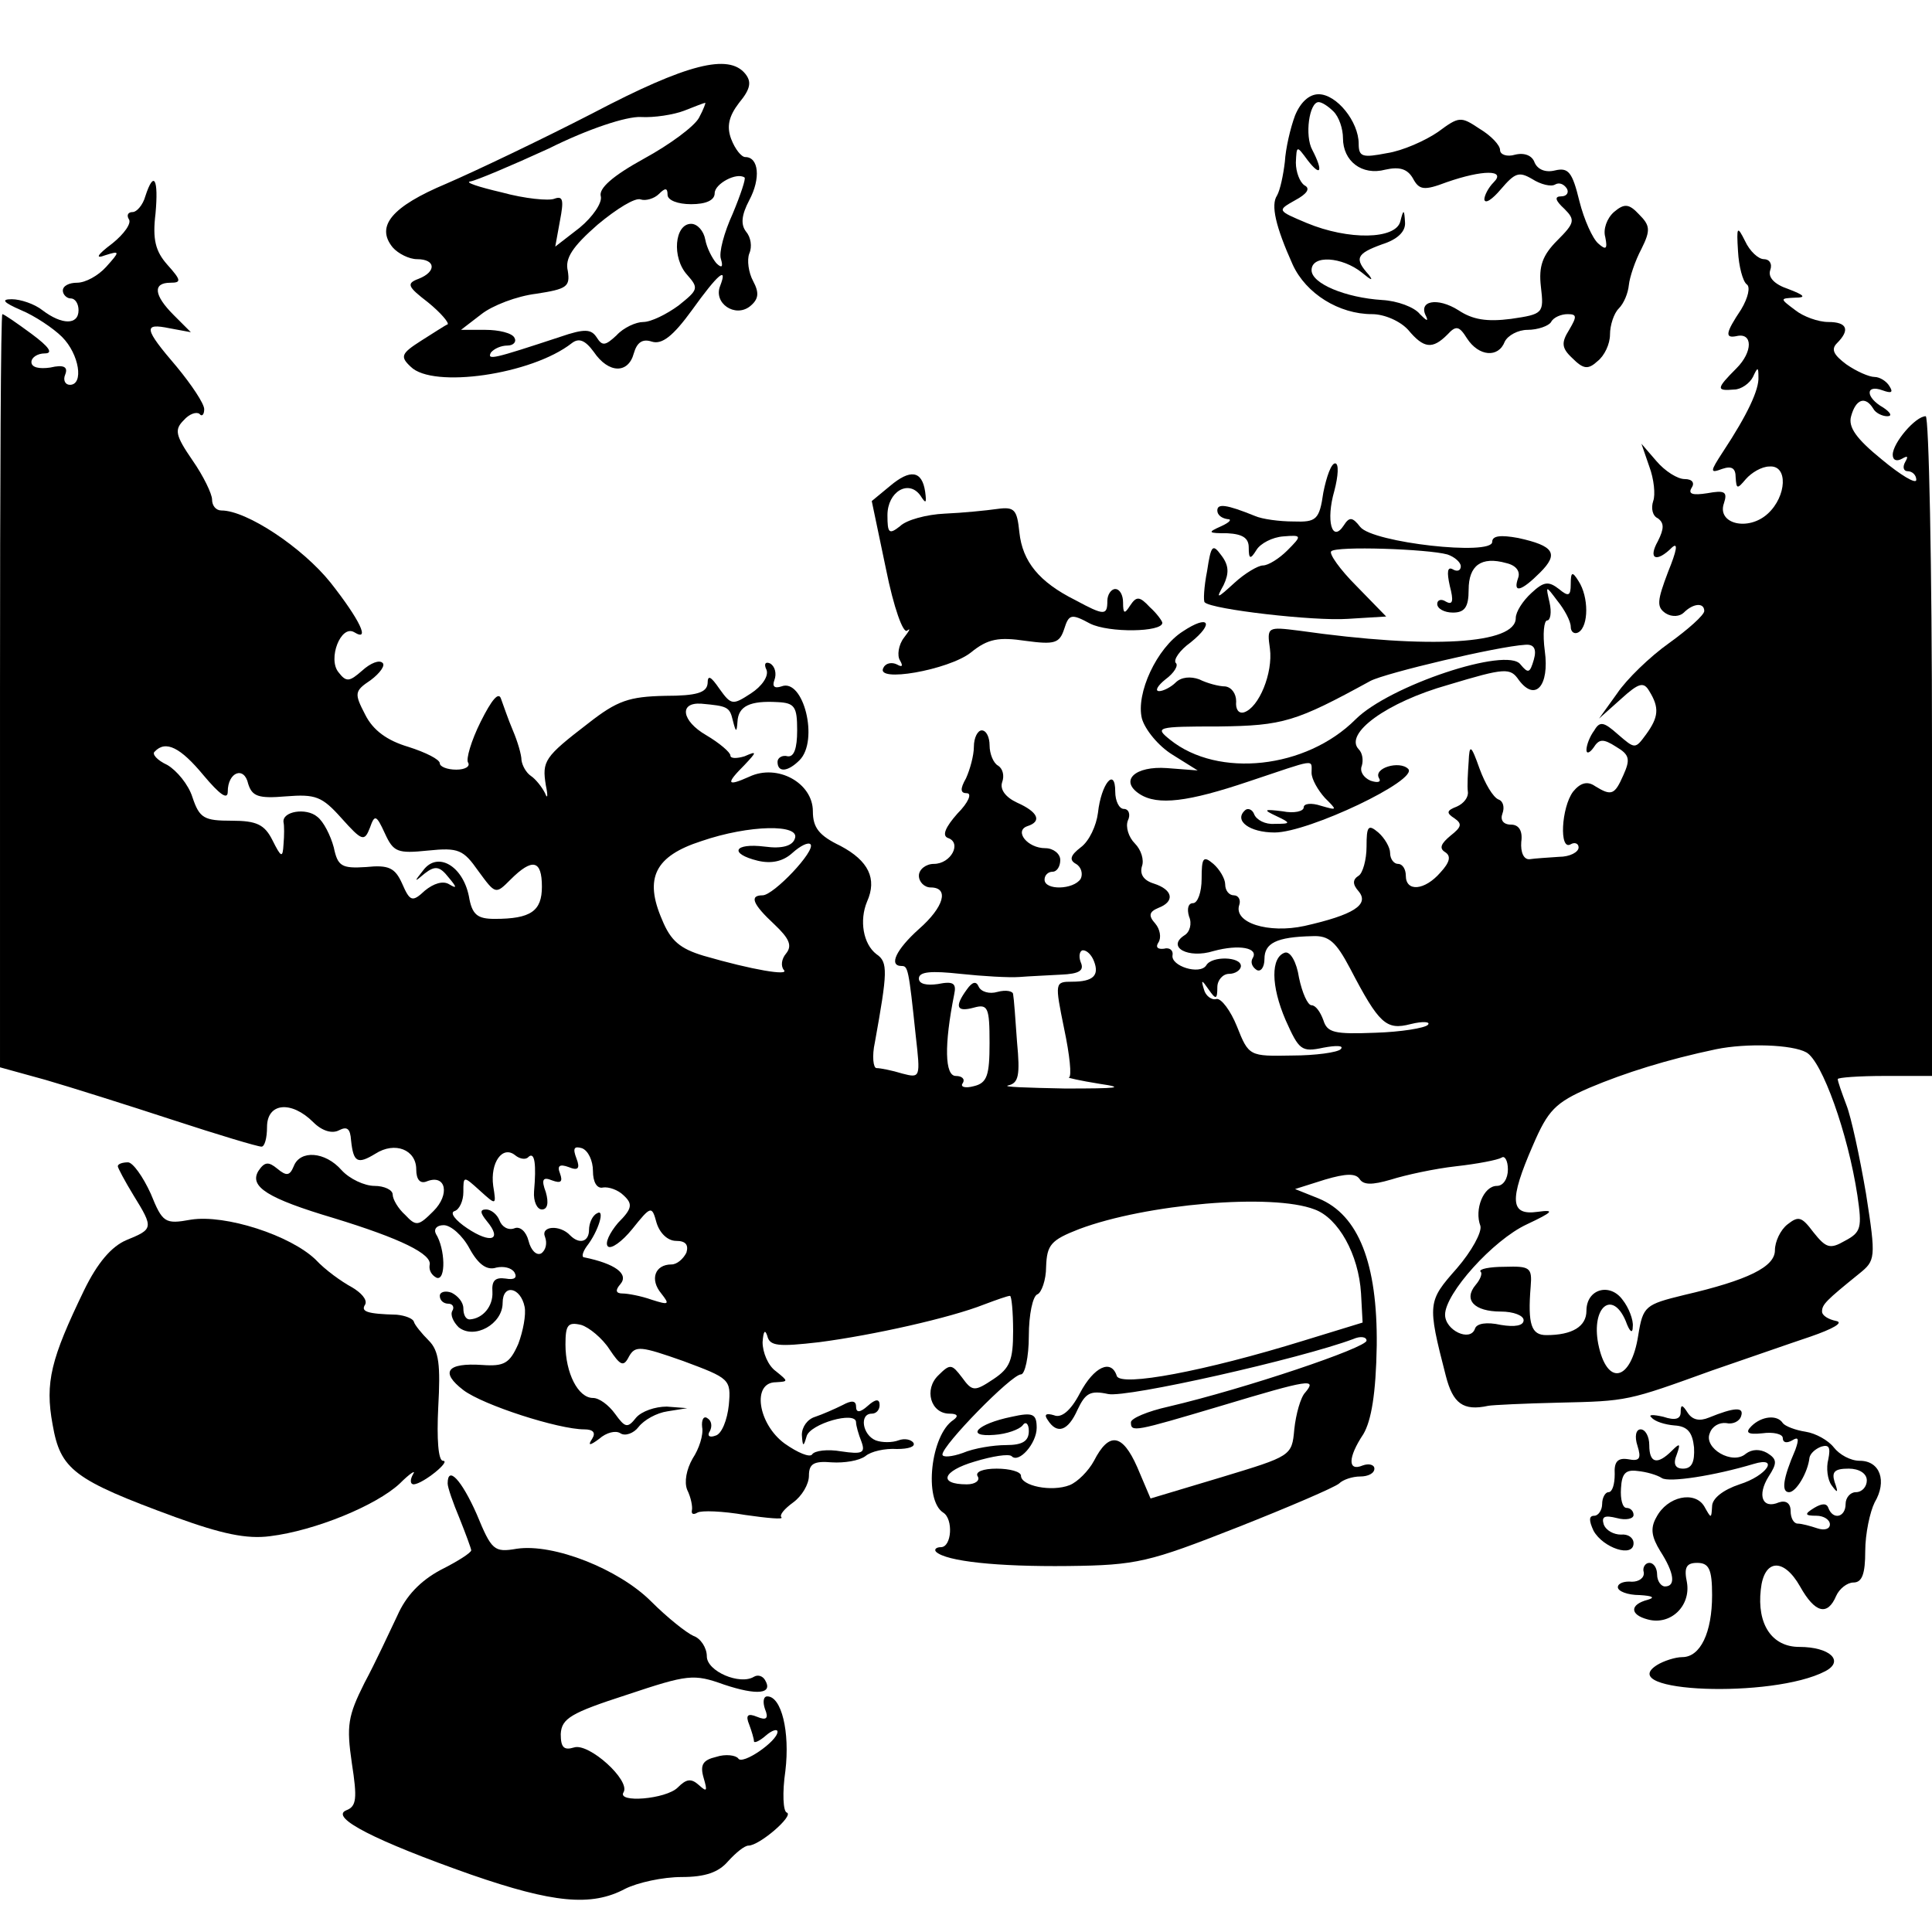 <?xml version="1.0" standalone="no"?>
<!DOCTYPE svg PUBLIC "-//W3C//DTD SVG 20010904//EN"
 "http://www.w3.org/TR/2001/REC-SVG-20010904/DTD/svg10.dtd">
<svg version="1.0" xmlns="http://www.w3.org/2000/svg"
 width="246pt" height="246pt" viewBox="0 0 246 246"
 preserveAspectRatio="xMidYMid meet">
<g transform="translate(0,246) scale(0.1,-0.1)"
fill="#000000" stroke="none">
<path d="M755 2316 c-66 -34 -150 -74 -187 -90 -69 -29 -90 -54 -68 -81 7 -8
21 -15 31 -15 24 0 25 -16 2 -25 -16 -6 -14 -10 12 -30 16 -13 27 -26 25 -28
-3 -1 -18 -11 -34 -21 -25 -16 -27 -20 -13 -33 28 -28 154 -10 205 30 9 7 17
4 28 -11 19 -28 44 -28 51 -2 4 14 11 19 23 15 13 -4 27 7 51 40 33 46 46 57
36 31 -9 -22 19 -41 38 -26 11 9 12 17 4 32 -6 11 -8 27 -5 35 4 9 2 21 -4 28
-7 9 -6 21 4 40 15 28 12 55 -5 55 -5 0 -13 10 -18 23 -6 16 -3 29 10 46 15
18 16 27 8 37 -21 26 -74 13 -194 -50z m135 -6 c-6 -11 -37 -34 -70 -52 -40
-22 -58 -38 -55 -48 2 -8 -10 -26 -27 -40 l-31 -24 6 33 c5 26 4 32 -7 28 -7
-3 -38 0 -67 8 -30 7 -48 13 -40 14 7 1 52 20 100 42 50 25 99 41 117 40 17
-1 42 3 55 8 13 5 25 10 27 10 1 1 -2 -8 -8 -19z m43 -122 c-11 -24 -18 -50
-15 -58 3 -10 1 -12 -6 -5 -5 6 -12 19 -14 30 -2 11 -10 20 -18 20 -21 0 -25
-43 -5 -65 15 -17 14 -19 -11 -39 -15 -11 -35 -21 -45 -21 -9 0 -25 -7 -34
-17 -14 -13 -18 -14 -25 -3 -7 11 -15 12 -47 1 -85 -28 -93 -30 -88 -20 4 5
13 9 21 9 8 0 12 5 9 10 -3 6 -20 10 -37 10 l-31 0 26 20 c14 11 45 23 70 26
39 6 43 9 40 29 -4 16 6 31 38 59 24 20 48 35 55 32 6 -2 17 1 23 7 8 8 11 8
11 -1 0 -7 13 -12 30 -12 19 0 30 5 30 14 0 12 28 27 38 20 2 -1 -5 -22 -15
-46z"/>
<path d="M1649 2313 c-6 -16 -12 -42 -13 -59 -2 -17 -6 -36 -10 -43 -8 -12 -2
-39 20 -88 17 -37 59 -63 101 -63 16 0 36 -9 46 -20 20 -24 31 -25 50 -6 11
12 15 11 25 -5 15 -23 40 -25 48 -4 4 8 17 15 29 15 13 0 27 5 30 10 3 6 13
10 21 10 12 0 12 -3 2 -20 -10 -16 -10 -23 4 -36 14 -14 20 -15 32 -4 9 7 16
22 16 34 0 12 5 27 11 33 7 7 12 20 13 30 1 10 8 31 16 46 12 24 11 30 -3 44
-13 14 -19 14 -32 3 -9 -8 -14 -22 -11 -32 3 -15 1 -17 -9 -8 -7 6 -18 30 -24
54 -9 37 -14 43 -31 39 -12 -3 -22 1 -26 10 -3 9 -13 13 -25 10 -10 -3 -19 0
-19 6 0 6 -11 18 -26 27 -24 16 -26 16 -53 -4 -16 -11 -45 -24 -65 -27 -31 -6
-36 -5 -36 12 0 28 -28 63 -51 63 -12 0 -23 -10 -30 -27z m49 5 c7 -7 12 -22
12 -34 0 -29 24 -48 54 -40 18 4 28 1 35 -11 8 -15 14 -16 43 -5 46 16 76 16
60 0 -7 -7 -12 -17 -12 -22 1 -6 10 0 21 13 18 21 23 23 40 13 11 -7 24 -10
29 -7 5 3 11 1 15 -5 3 -5 0 -10 -7 -10 -9 0 -8 -5 4 -16 14 -14 13 -18 -9
-40 -19 -19 -24 -33 -21 -59 4 -34 3 -35 -38 -41 -31 -4 -49 -1 -67 11 -27 17
-52 12 -41 -8 3 -7 0 -5 -8 3 -7 9 -29 17 -48 18 -47 3 -90 21 -90 38 0 20 39
17 64 -3 12 -10 15 -11 9 -3 -19 21 -16 27 17 39 19 6 30 16 29 28 -1 17 -2
17 -6 1 -6 -23 -66 -24 -119 -2 -38 16 -38 16 -15 29 15 8 20 15 12 19 -6 4
-11 17 -11 29 1 22 1 22 15 3 17 -22 20 -14 6 13 -10 18 -4 61 8 61 4 0 12 -5
19 -12z"/>
<path d="M185 2210 c-3 -11 -11 -20 -16 -20 -6 0 -8 -4 -5 -9 4 -5 -6 -19 -21
-31 -20 -15 -22 -20 -9 -15 19 6 19 5 1 -15 -10 -11 -26 -20 -37 -20 -10 0
-18 -4 -18 -10 0 -5 5 -10 10 -10 6 0 10 -7 10 -15 0 -19 -21 -19 -46 0 -10 8
-28 14 -39 14 -14 0 -11 -4 12 -14 17 -7 41 -23 52 -34 22 -22 28 -61 10 -61
-6 0 -9 6 -6 13 4 10 -2 13 -19 9 -14 -2 -24 0 -24 7 0 6 8 11 17 11 11 0 6 8
-17 25 -19 14 -35 25 -37 25 -2 0 -3 -216 -3 -480 l0 -479 58 -16 c31 -9 104
-32 162 -51 58 -19 108 -34 113 -34 4 0 7 11 7 25 0 31 31 34 59 6 11 -11 24
-15 33 -10 10 5 14 2 15 -13 3 -28 8 -31 31 -17 25 16 52 5 52 -20 0 -13 5
-19 14 -15 24 9 29 -17 8 -38 -19 -19 -22 -20 -36 -5 -9 8 -16 20 -16 26 0 6
-11 11 -23 11 -13 0 -32 9 -42 20 -21 24 -53 26 -61 5 -5 -12 -9 -13 -21 -3
-11 9 -16 9 -24 -3 -12 -20 12 -35 96 -60 85 -26 126 -46 122 -60 -1 -7 3 -13
9 -16 12 -4 11 37 -1 56 -3 6 1 11 10 11 9 0 24 -13 33 -30 11 -20 22 -28 34
-24 9 2 19 0 23 -6 4 -7 0 -10 -11 -8 -14 2 -18 -3 -17 -17 1 -18 -12 -34 -29
-35 -5 0 -8 6 -8 14 0 8 -7 16 -15 20 -8 3 -15 1 -15 -4 0 -6 5 -10 11 -10 5
0 8 -4 5 -9 -3 -5 1 -14 8 -21 20 -16 56 4 56 31 0 25 23 20 28 -5 2 -10 -2
-31 -8 -47 -11 -25 -18 -29 -46 -27 -45 3 -54 -9 -24 -32 25 -19 121 -50 154
-50 11 0 15 -4 10 -12 -6 -9 -3 -9 9 0 9 8 21 11 27 7 6 -4 17 0 23 8 7 9 23
18 37 20 l25 4 -26 2 c-15 0 -32 -6 -39 -14 -11 -14 -14 -13 -27 5 -8 11 -20
20 -28 20 -19 0 -35 32 -35 68 0 25 3 29 20 25 10 -3 27 -17 36 -31 14 -21 18
-23 25 -9 8 14 15 13 69 -6 59 -22 61 -23 58 -56 -2 -19 -9 -37 -17 -39 -8 -3
-11 0 -7 6 3 6 2 13 -3 16 -5 4 -8 -2 -7 -11 2 -10 -4 -28 -12 -40 -8 -14 -11
-30 -7 -40 5 -10 7 -22 6 -26 -1 -5 2 -6 7 -3 5 3 32 2 61 -3 28 -4 49 -6 46
-3 -3 3 4 11 15 19 11 8 20 23 20 34 0 15 6 19 29 17 16 -1 35 2 43 8 7 6 25
10 40 9 15 0 24 3 21 8 -3 4 -11 6 -19 3 -8 -3 -21 -3 -29 0 -17 7 -21 34 -5
34 6 0 10 5 10 11 0 8 -5 8 -15 -1 -10 -9 -15 -9 -15 -1 0 8 -6 8 -17 2 -10
-5 -26 -12 -35 -15 -10 -3 -17 -13 -17 -23 1 -15 2 -16 6 -2 4 16 63 33 63 18
0 -4 3 -15 7 -25 5 -14 1 -16 -26 -12 -17 3 -34 1 -37 -4 -3 -4 -18 2 -35 14
-34 25 -42 78 -11 78 16 1 16 1 0 14 -10 7 -17 24 -17 37 1 14 3 17 6 8 3 -13
14 -14 66 -8 69 9 167 31 210 48 16 6 30 11 33 11 2 0 4 -20 4 -45 0 -37 -4
-47 -25 -61 -24 -16 -27 -16 -40 2 -13 17 -15 18 -30 3 -19 -18 -10 -49 14
-49 10 0 12 -3 5 -8 -29 -19 -38 -102 -13 -118 13 -8 11 -44 -3 -44 -6 0 -9
-3 -6 -6 13 -12 77 -19 168 -18 88 1 103 5 215 49 66 26 124 51 130 56 5 5 17
9 27 9 10 0 18 4 18 10 0 5 -7 7 -15 4 -19 -8 -19 10 1 40 10 17 16 51 17 113
1 104 -23 166 -74 187 l-30 12 38 12 c27 8 39 8 44 1 5 -8 16 -8 40 -1 19 6
56 14 83 17 27 3 53 8 58 11 4 3 8 -4 8 -15 0 -12 -6 -21 -14 -21 -17 0 -29
-30 -21 -51 2 -8 -11 -32 -30 -54 -37 -42 -38 -44 -14 -137 9 -35 22 -45 54
-38 5 1 46 3 90 4 88 2 87 2 195 41 41 14 98 34 125 43 29 10 43 18 33 20 -10
2 -18 7 -18 12 0 9 5 14 47 48 21 17 22 19 9 102 -8 47 -19 98 -25 113 -6 16
-11 30 -11 33 0 2 27 4 60 4 l60 0 0 420 c0 231 -4 420 -8 420 -13 0 -42 -34
-42 -49 0 -7 5 -9 12 -5 7 4 8 3 4 -4 -4 -7 -2 -12 3 -12 6 0 11 -5 11 -11 0
-6 -20 6 -44 26 -32 26 -43 41 -39 55 6 22 18 26 28 10 3 -6 12 -10 18 -10 7
0 4 5 -5 11 -23 13 -23 30 -1 22 11 -4 14 -3 9 5 -4 7 -13 12 -19 12 -7 0 -23
7 -36 16 -16 12 -20 19 -12 27 17 17 13 27 -11 27 -13 0 -32 7 -42 15 -20 15
-20 15 0 16 14 0 12 3 -9 11 -18 6 -26 15 -23 24 3 8 -1 14 -8 14 -7 0 -18 10
-24 23 -10 20 -11 19 -9 -13 1 -19 6 -38 11 -42 5 -3 2 -17 -7 -32 -20 -30
-21 -37 -6 -34 21 5 21 -20 0 -41 -26 -26 -26 -29 -3 -27 9 0 20 8 24 16 6 13
7 13 7 0 1 -16 -14 -48 -45 -95 -17 -26 -17 -28 -1 -22 12 4 17 1 17 -11 1
-15 2 -15 13 -2 7 8 20 16 30 16 24 2 22 -38 -2 -60 -25 -23 -65 -13 -56 13 5
15 1 17 -21 13 -19 -3 -25 -1 -20 7 4 6 1 11 -9 11 -9 0 -25 10 -36 23 l-19
22 10 -29 c6 -16 8 -36 5 -44 -3 -9 -1 -19 6 -22 8 -6 8 -13 0 -29 -13 -23 -2
-28 18 -8 8 7 6 -4 -5 -31 -14 -37 -15 -45 -3 -53 8 -5 18 -4 23 1 12 12 26
13 26 2 0 -5 -20 -23 -45 -41 -24 -17 -54 -46 -66 -64 l-23 -32 28 25 c23 21
29 22 36 10 13 -21 12 -33 -4 -55 -14 -19 -14 -19 -36 0 -18 16 -23 17 -30 5
-6 -8 -10 -19 -10 -25 0 -5 4 -4 9 3 7 11 12 12 29 1 17 -10 18 -16 9 -36 -11
-25 -15 -27 -36 -14 -10 7 -19 4 -28 -7 -15 -20 -18 -76 -3 -67 5 3 10 1 10
-4 0 -6 -11 -12 -25 -12 -14 -1 -31 -2 -37 -3 -8 -1 -12 9 -11 22 2 14 -3 22
-13 22 -10 0 -14 6 -11 14 3 8 1 16 -5 18 -7 3 -17 20 -24 39 -11 31 -13 32
-14 9 -1 -14 -2 -31 -1 -38 1 -7 -5 -15 -14 -19 -13 -5 -14 -8 -3 -15 10 -7 9
-11 -5 -22 -12 -10 -15 -16 -7 -21 8 -5 6 -13 -6 -26 -20 -23 -44 -25 -44 -4
0 8 -4 15 -10 15 -5 0 -10 6 -10 14 0 7 -7 19 -15 26 -13 11 -15 8 -15 -18 0
-17 -5 -34 -10 -37 -8 -5 -8 -11 0 -20 14 -17 -7 -30 -69 -44 -46 -10 -91 4
-83 27 2 6 -1 12 -7 12 -6 0 -11 6 -11 14 0 7 -7 19 -15 26 -13 11 -15 8 -15
-19 0 -17 -5 -31 -11 -31 -6 0 -8 -7 -5 -17 4 -9 1 -20 -6 -24 -23 -15 5 -30
37 -20 33 9 58 4 50 -9 -3 -5 -1 -11 5 -15 5 -3 10 3 10 14 0 20 15 28 61 29
21 1 30 -7 48 -41 37 -71 46 -79 77 -71 16 4 26 3 22 -1 -4 -4 -34 -9 -67 -10
-52 -2 -61 0 -66 16 -4 11 -10 19 -15 19 -5 0 -12 16 -16 35 -3 20 -11 34 -18
32 -18 -6 -18 -42 1 -86 17 -38 20 -41 48 -35 16 3 27 3 22 -2 -4 -4 -32 -8
-62 -8 -54 -1 -55 -1 -70 37 -8 20 -20 36 -26 35 -6 -2 -14 4 -16 12 -4 13 -3
13 6 0 9 -13 11 -13 11 3 0 9 7 17 15 17 8 0 15 5 15 10 0 12 -37 13 -44 1 -8
-13 -46 -1 -43 13 1 6 -4 10 -11 8 -8 -1 -11 2 -7 8 4 6 2 17 -4 24 -9 10 -8
15 4 20 21 8 19 23 -6 31 -13 4 -18 12 -15 22 3 8 -1 21 -9 29 -8 8 -12 21 -9
29 4 8 1 15 -5 15 -6 0 -11 10 -11 22 0 32 -18 10 -22 -27 -2 -16 -11 -36 -22
-44 -13 -10 -15 -16 -6 -21 7 -4 9 -13 6 -19 -9 -14 -46 -15 -46 -1 0 6 5 10
10 10 6 0 10 7 10 15 0 8 -9 15 -19 15 -23 0 -40 22 -23 28 19 6 14 18 -13 30
-15 7 -22 17 -19 26 3 8 1 17 -5 21 -6 3 -11 15 -11 26 0 10 -4 19 -10 19 -5
0 -10 -9 -10 -21 0 -11 -5 -29 -10 -40 -8 -14 -7 -19 1 -19 7 0 2 -12 -12 -26
-15 -17 -20 -28 -12 -31 18 -6 4 -33 -18 -33 -10 0 -19 -7 -19 -15 0 -8 7 -15
15 -15 24 0 17 -25 -15 -53 -29 -26 -39 -47 -22 -47 8 0 9 -3 18 -89 6 -53 6
-54 -17 -48 -13 4 -28 7 -33 7 -4 0 -6 15 -2 33 16 89 17 102 2 112 -17 13
-22 43 -12 67 13 29 2 52 -34 71 -27 13 -35 23 -35 44 0 36 -45 61 -81 44 -29
-13 -30 -9 -6 15 16 17 16 18 0 11 -10 -3 -18 -3 -18 1 0 4 -14 16 -31 26 -31
18 -35 42 -6 40 33 -3 36 -4 40 -21 4 -16 5 -16 6 -2 1 20 16 27 51 25 22 -1
25 -6 25 -36 0 -23 -4 -34 -12 -33 -7 2 -13 -2 -13 -7 0 -14 13 -13 28 2 25
25 5 105 -23 94 -9 -3 -12 0 -9 8 3 8 1 17 -5 21 -6 3 -9 0 -5 -8 3 -8 -6 -21
-20 -30 -23 -15 -25 -15 -40 6 -11 16 -15 18 -15 7 -1 -12 -14 -16 -54 -16
-46 -1 -61 -6 -98 -35 -56 -43 -59 -48 -54 -79 3 -14 2 -18 -1 -10 -4 8 -12
18 -18 22 -6 4 -11 13 -12 20 0 7 -5 24 -11 38 -6 14 -12 32 -15 40 -3 10 -12
-1 -26 -29 -12 -24 -19 -48 -16 -52 3 -5 -4 -9 -15 -9 -12 0 -21 4 -21 8 0 5
-18 14 -40 21 -27 8 -45 21 -55 41 -14 27 -14 30 7 44 12 9 19 19 15 22 -4 4
-15 0 -26 -10 -16 -14 -20 -15 -30 -2 -14 17 3 61 20 51 21 -13 7 16 -30 63
-36 45 -107 92 -139 92 -7 0 -12 6 -12 14 0 7 -11 30 -25 50 -22 32 -23 39
-11 51 7 8 16 11 20 8 3 -4 6 -1 6 6 0 7 -16 31 -35 54 -42 49 -43 56 -9 49
l27 -5 -22 22 c-25 25 -27 41 -4 41 14 0 14 3 -4 23 -15 17 -19 32 -15 65 4
44 -2 56 -13 22z m74 -737 c21 -25 31 -32 31 -21 0 25 21 33 26 10 5 -16 13
-19 48 -16 38 3 46 0 71 -28 26 -29 29 -30 36 -12 6 17 8 17 19 -7 11 -24 16
-26 55 -22 39 4 45 1 64 -26 22 -30 22 -30 41 -11 28 28 40 25 40 -9 0 -31
-14 -41 -60 -41 -22 0 -29 5 -33 29 -8 39 -40 57 -58 33 -12 -15 -12 -16 2 -4
13 10 19 9 30 -5 11 -13 11 -15 1 -9 -8 5 -20 1 -31 -8 -16 -15 -19 -14 -29 9
-9 20 -17 24 -46 21 -31 -2 -36 1 -41 25 -4 15 -13 33 -21 39 -14 12 -45 7
-43 -7 1 -4 1 -17 0 -28 -1 -18 -3 -17 -14 5 -10 20 -20 25 -52 25 -35 0 -41
3 -50 30 -5 16 -20 34 -32 41 -13 6 -20 14 -16 17 14 15 33 5 62 -30z m753
-81 c-3 -9 -16 -13 -38 -10 -40 5 -46 -9 -9 -18 17 -4 32 -1 44 10 10 9 20 14
23 11 7 -8 -47 -65 -61 -65 -17 0 -13 -11 15 -37 19 -18 23 -27 15 -37 -6 -7
-7 -16 -3 -21 8 -8 -40 0 -102 18 -30 9 -42 19 -53 46 -23 53 -9 81 50 100 61
21 127 22 119 3z m381 -156 c7 -18 -1 -26 -28 -26 -22 0 -22 -1 -10 -60 7 -33
10 -61 6 -62 -3 0 14 -4 39 -8 34 -5 23 -6 -44 -6 -49 1 -81 2 -72 4 13 3 15
13 11 55 -2 29 -4 56 -5 61 0 4 -9 6 -20 3 -10 -3 -21 0 -24 7 -3 7 -8 6 -15
-4 -16 -22 -13 -29 9 -23 18 5 20 0 20 -45 0 -41 -3 -51 -20 -55 -11 -3 -18
-1 -14 4 3 5 -1 9 -9 9 -14 0 -15 39 -2 104 3 14 -1 17 -21 13 -14 -2 -24 0
-24 7 0 9 16 10 53 6 28 -3 62 -5 75 -4 12 1 36 2 53 3 23 1 30 5 25 16 -3 8
-1 15 3 15 5 0 11 -6 14 -14z m907 -116 c20 -11 53 -103 65 -182 6 -41 5 -47
-16 -58 -19 -11 -24 -9 -40 11 -15 20 -19 21 -33 10 -9 -7 -16 -22 -16 -33 0
-21 -34 -38 -116 -57 -49 -12 -52 -14 -58 -51 -9 -59 -40 -66 -51 -11 -9 47
18 69 35 29 5 -14 9 -17 9 -7 1 8 -5 24 -13 34 -16 22 -46 14 -46 -14 0 -20
-18 -31 -51 -31 -19 0 -24 13 -20 62 2 24 -1 26 -33 25 -20 0 -33 -3 -31 -6 3
-2 0 -10 -6 -17 -16 -19 -2 -34 32 -34 16 0 29 -5 29 -11 0 -7 -11 -9 -29 -6
-18 4 -31 2 -33 -5 -6 -17 -38 -2 -38 18 0 27 61 95 104 115 34 16 36 19 14
16 -35 -5 -37 14 -6 85 19 44 28 54 72 73 45 19 99 36 161 49 39 8 97 6 115
-4z m-1627 -133 c8 7 10 -10 7 -44 -1 -13 4 -23 10 -23 7 0 9 8 5 22 -6 16 -4
20 8 15 11 -4 14 -2 10 9 -4 10 0 12 11 8 12 -5 15 -2 10 11 -5 13 -3 16 7 13
8 -3 14 -16 14 -29 0 -14 5 -23 13 -21 7 1 19 -3 26 -10 12 -11 11 -17 -7 -35
-11 -13 -17 -26 -13 -30 4 -4 18 6 31 22 24 30 25 30 31 8 4 -13 14 -23 25
-23 12 0 16 -5 13 -15 -4 -8 -12 -15 -19 -15 -21 0 -28 -19 -13 -37 11 -14 10
-15 -12 -8 -14 5 -31 8 -37 8 -9 0 -10 4 -3 12 11 13 -7 26 -46 34 -4 0 -2 7
3 14 15 19 24 49 13 42 -6 -3 -10 -13 -10 -21 0 -15 -12 -19 -24 -7 -13 14
-38 12 -32 -2 3 -8 1 -17 -5 -21 -6 -3 -13 4 -16 16 -3 12 -11 19 -18 16 -8
-3 -16 2 -19 10 -3 8 -11 14 -17 14 -8 0 -8 -4 1 -15 20 -24 5 -29 -25 -9 -15
10 -23 20 -16 22 6 2 11 13 11 24 0 21 0 21 21 2 21 -19 21 -19 17 6 -4 30 12
52 28 39 6 -5 14 -6 17 -2z m1001 -67 c30 -11 56 -57 59 -107 l2 -37 -75 -23
c-126 -39 -233 -59 -238 -45 -7 22 -29 12 -47 -22 -12 -23 -24 -32 -33 -28
-10 3 -13 1 -8 -6 12 -19 26 -14 38 13 10 21 16 25 39 20 24 -5 245 45 312 70
9 4 17 3 17 -2 0 -9 -154 -61 -252 -84 -27 -6 -48 -15 -48 -20 0 -13 4 -12
115 21 113 34 122 35 107 17 -6 -6 -12 -28 -14 -47 -3 -34 -4 -34 -93 -61
l-90 -27 -17 40 c-19 43 -36 45 -55 8 -7 -13 -21 -27 -31 -31 -23 -9 -62 -1
-62 12 0 5 -14 9 -31 9 -17 0 -28 -4 -24 -10 3 -5 -3 -10 -14 -10 -37 0 -31
17 10 29 23 7 43 10 47 7 9 -10 32 16 32 36 0 18 -5 20 -32 14 -44 -9 -60 -26
-22 -23 16 1 32 7 36 12 4 6 8 2 8 -7 0 -13 -8 -18 -29 -18 -16 0 -41 -4 -55
-10 -14 -5 -26 -6 -26 -2 0 12 88 102 100 102 5 0 10 22 10 49 0 27 5 51 11
53 5 2 11 18 11 35 1 28 6 34 42 48 85 32 246 46 300 25z"/>
<path d="M1685 1833 c-5 -35 -9 -38 -38 -37 -18 0 -40 3 -49 7 -37 15 -48 16
-48 7 0 -6 6 -10 13 -11 6 0 3 -4 -8 -9 -18 -8 -17 -9 8 -9 19 -1 27 -6 27
-18 0 -15 2 -16 10 -3 5 8 20 16 34 17 24 2 24 1 5 -18 -10 -10 -24 -19 -31
-19 -6 0 -23 -10 -36 -22 -23 -21 -24 -21 -14 -3 7 15 7 25 -3 38 -11 15 -13
13 -18 -20 -4 -20 -5 -39 -3 -40 9 -9 139 -24 182 -21 l49 3 -38 39 c-21 21
-35 41 -32 44 6 7 123 3 148 -4 9 -3 17 -10 17 -15 0 -6 -5 -7 -10 -4 -7 4 -8
-3 -4 -21 5 -19 4 -25 -5 -20 -6 4 -11 2 -11 -3 0 -6 9 -11 20 -11 15 0 20 7
20 29 0 31 16 43 48 34 13 -3 18 -11 15 -19 -7 -20 4 -17 28 7 24 24 18 34
-28 44 -22 4 -33 3 -33 -5 0 -18 -152 -1 -168 19 -10 13 -14 13 -21 2 -15 -23
-23 6 -12 44 5 19 6 35 1 35 -5 0 -11 -17 -15 -37z"/>
<path d="M1133 1841 l-23 -19 18 -86 c10 -50 22 -83 27 -79 5 4 3 0 -4 -9 -7
-9 -9 -23 -5 -29 4 -7 3 -9 -4 -5 -6 3 -14 2 -17 -4 -12 -20 83 -3 111 19 22
18 36 20 70 15 37 -5 43 -3 49 15 6 19 9 20 33 7 24 -12 92 -11 92 1 0 2 -7
12 -16 20 -13 14 -17 14 -25 2 -7 -11 -9 -11 -9 4 0 9 -4 17 -10 17 -5 0 -10
-7 -10 -15 0 -19 -4 -19 -41 1 -46 23 -67 49 -71 86 -3 29 -6 33 -28 30 -14
-2 -44 -5 -67 -6 -23 -1 -49 -8 -57 -16 -14 -11 -16 -9 -16 14 0 30 27 46 42
25 7 -11 8 -10 6 5 -4 27 -19 29 -45 7z"/>
<path d="M2000 1716 c0 -15 -3 -16 -15 -6 -13 10 -19 10 -35 -5 -11 -10 -20
-24 -20 -32 0 -33 -107 -40 -276 -16 -40 5 -41 5 -37 -23 4 -31 -14 -75 -33
-81 -7 -2 -11 4 -10 14 0 10 -6 18 -14 19 -8 0 -23 4 -33 9 -11 4 -23 3 -30
-4 -6 -6 -16 -11 -21 -11 -6 0 -2 7 8 15 11 8 17 18 13 21 -3 4 5 16 19 26 31
25 23 36 -10 14 -33 -21 -60 -79 -52 -111 4 -14 21 -35 39 -46 l32 -20 -39 3
c-41 3 -61 -16 -35 -33 23 -15 62 -10 139 16 87 29 80 29 80 11 0 -8 8 -22 17
-32 16 -16 16 -16 -5 -10 -12 4 -22 3 -22 -2 0 -5 -12 -8 -27 -5 -24 3 -25 2
-8 -6 19 -9 19 -10 -2 -10 -12 -1 -23 5 -26 12 -2 6 -8 9 -12 5 -14 -13 6 -28
38 -28 43 0 184 67 170 81 -11 11 -45 1 -37 -12 3 -5 -2 -6 -11 -3 -9 4 -14
12 -11 19 2 7 1 16 -4 21 -19 20 36 60 114 82 73 22 79 22 90 6 21 -28 39 -7
33 37 -3 22 -1 39 3 39 4 0 6 10 3 23 -5 22 -5 22 10 2 9 -11 17 -26 17 -33 0
-7 5 -10 10 -7 13 8 13 45 0 65 -8 13 -10 12 -10 -4z m-47 -96 c-5 -17 -7 -18
-17 -6 -17 23 -167 -27 -210 -70 -63 -63 -175 -75 -236 -26 -20 16 -18 17 62
17 82 1 98 6 193 58 19 10 162 44 197 46 11 1 15 -5 11 -19z"/>
<path d="M150 975 c0 -2 9 -19 20 -37 26 -42 25 -43 -9 -57 -19 -8 -37 -29
-54 -64 -42 -87 -50 -117 -40 -171 10 -57 26 -70 157 -118 58 -21 90 -28 120
-24 57 7 135 39 165 67 13 13 21 18 17 12 -4 -7 -4 -13 1 -13 12 1 48 30 37
30 -6 0 -8 28 -6 68 3 54 1 72 -12 85 -9 9 -18 20 -19 24 -1 4 -11 8 -22 9
-38 1 -46 4 -40 13 3 6 -5 15 -17 22 -13 7 -34 22 -46 35 -32 31 -115 58 -159
51 -33 -6 -36 -4 -51 33 -10 22 -23 40 -29 40 -7 0 -13 -2 -13 -5z"/>
<path d="M2140 662 c0 -9 -7 -11 -22 -6 -13 3 -20 3 -15 -1 4 -5 17 -9 29 -10
17 -1 23 -9 25 -28 1 -19 -3 -27 -14 -27 -10 0 -13 6 -8 18 5 14 4 15 -6 5
-19 -19 -29 -16 -29 7 0 11 -5 20 -11 20 -6 0 -8 -9 -4 -21 5 -16 3 -20 -12
-17 -13 2 -18 -3 -17 -19 0 -13 -3 -23 -8 -23 -4 0 -8 -7 -8 -15 0 -8 -5 -15
-10 -15 -7 0 -7 -6 -1 -19 12 -22 51 -35 51 -16 0 7 -7 12 -16 11 -9 0 -19 5
-22 13 -3 10 1 12 17 8 11 -3 21 -1 21 4 0 5 -4 9 -9 9 -5 0 -8 11 -7 25 1 19
6 24 21 22 11 -1 25 -5 31 -9 9 -6 67 3 117 18 33 10 17 -15 -18 -26 -21 -7
-35 -18 -35 -28 -1 -16 -1 -16 -10 0 -12 20 -47 13 -61 -14 -8 -14 -6 -25 5
-43 18 -28 20 -45 6 -45 -5 0 -10 7 -10 15 0 8 -4 15 -10 15 -5 0 -9 -6 -7
-12 1 -7 -6 -12 -15 -12 -10 1 -18 -2 -18 -7 0 -5 12 -10 28 -10 16 -1 20 -3
10 -6 -23 -6 -23 -19 0 -25 29 -8 55 17 50 47 -4 19 -1 25 13 25 15 0 19 -8
19 -41 0 -48 -15 -79 -38 -79 -9 0 -24 -5 -32 -10 -56 -35 147 -43 214 -8 25
13 6 31 -33 31 -35 0 -54 29 -49 73 4 39 29 41 50 4 19 -34 35 -38 46 -12 4 9
14 17 22 17 11 0 15 11 15 40 0 22 6 50 12 62 16 27 7 53 -19 53 -12 0 -26 8
-33 17 -7 9 -23 18 -36 20 -13 2 -26 7 -29 11 -7 11 -27 9 -40 -4 -8 -8 -5
-11 14 -9 14 2 26 -1 26 -6 0 -6 5 -7 12 -3 8 5 9 2 4 -12 -16 -37 -18 -54 -8
-54 9 0 24 25 26 44 1 5 7 11 15 14 10 3 12 -1 9 -16 -3 -11 -1 -26 4 -33 8
-11 9 -10 4 4 -4 13 0 17 18 17 13 0 23 -6 23 -15 0 -8 -6 -15 -14 -15 -7 0
-13 -7 -13 -15 0 -17 -16 -21 -22 -5 -2 6 -8 6 -18 0 -13 -8 -12 -10 3 -10 9
0 17 -5 17 -11 0 -6 -7 -8 -16 -5 -9 3 -20 6 -25 6 -5 0 -9 7 -9 16 0 10 -6
14 -15 11 -21 -9 -28 9 -13 33 11 17 11 22 -2 30 -9 5 -19 5 -27 -1 -17 -15
-54 7 -46 26 3 9 12 14 21 13 8 -2 17 2 19 9 4 12 -9 11 -41 -2 -12 -5 -21 -3
-27 6 -7 11 -9 11 -9 1z"/>
<path d="M570 571 c0 -5 7 -25 15 -44 8 -20 15 -39 15 -41 0 -3 -17 -14 -39
-25 -26 -14 -44 -33 -55 -58 -10 -21 -28 -60 -42 -86 -21 -42 -23 -54 -16
-102 7 -45 6 -55 -7 -60 -22 -9 37 -39 159 -82 104 -36 153 -41 196 -18 16 8
48 15 72 15 30 0 47 6 59 20 10 11 21 20 26 20 14 0 58 38 49 42 -5 1 -6 26
-2 53 6 50 -5 95 -23 95 -5 0 -6 -7 -3 -16 5 -12 2 -15 -10 -10 -12 5 -15 2
-10 -10 3 -8 6 -18 6 -21 0 -3 7 0 15 7 8 7 15 9 15 5 0 -12 -45 -43 -50 -34
-3 4 -16 6 -28 2 -17 -4 -21 -10 -16 -27 5 -17 4 -18 -6 -9 -10 9 -16 8 -27
-3 -15 -15 -78 -20 -69 -6 9 15 -44 63 -63 57 -13 -4 -17 0 -17 17 1 20 13 27
84 50 78 26 85 27 124 13 42 -14 63 -12 52 6 -3 5 -9 7 -14 4 -18 -11 -60 7
-60 26 0 11 -8 23 -17 26 -9 4 -33 23 -54 44 -41 41 -124 74 -171 67 -29 -5
-32 -2 -51 44 -19 43 -37 63 -37 39z"/>
</g>
</svg>
